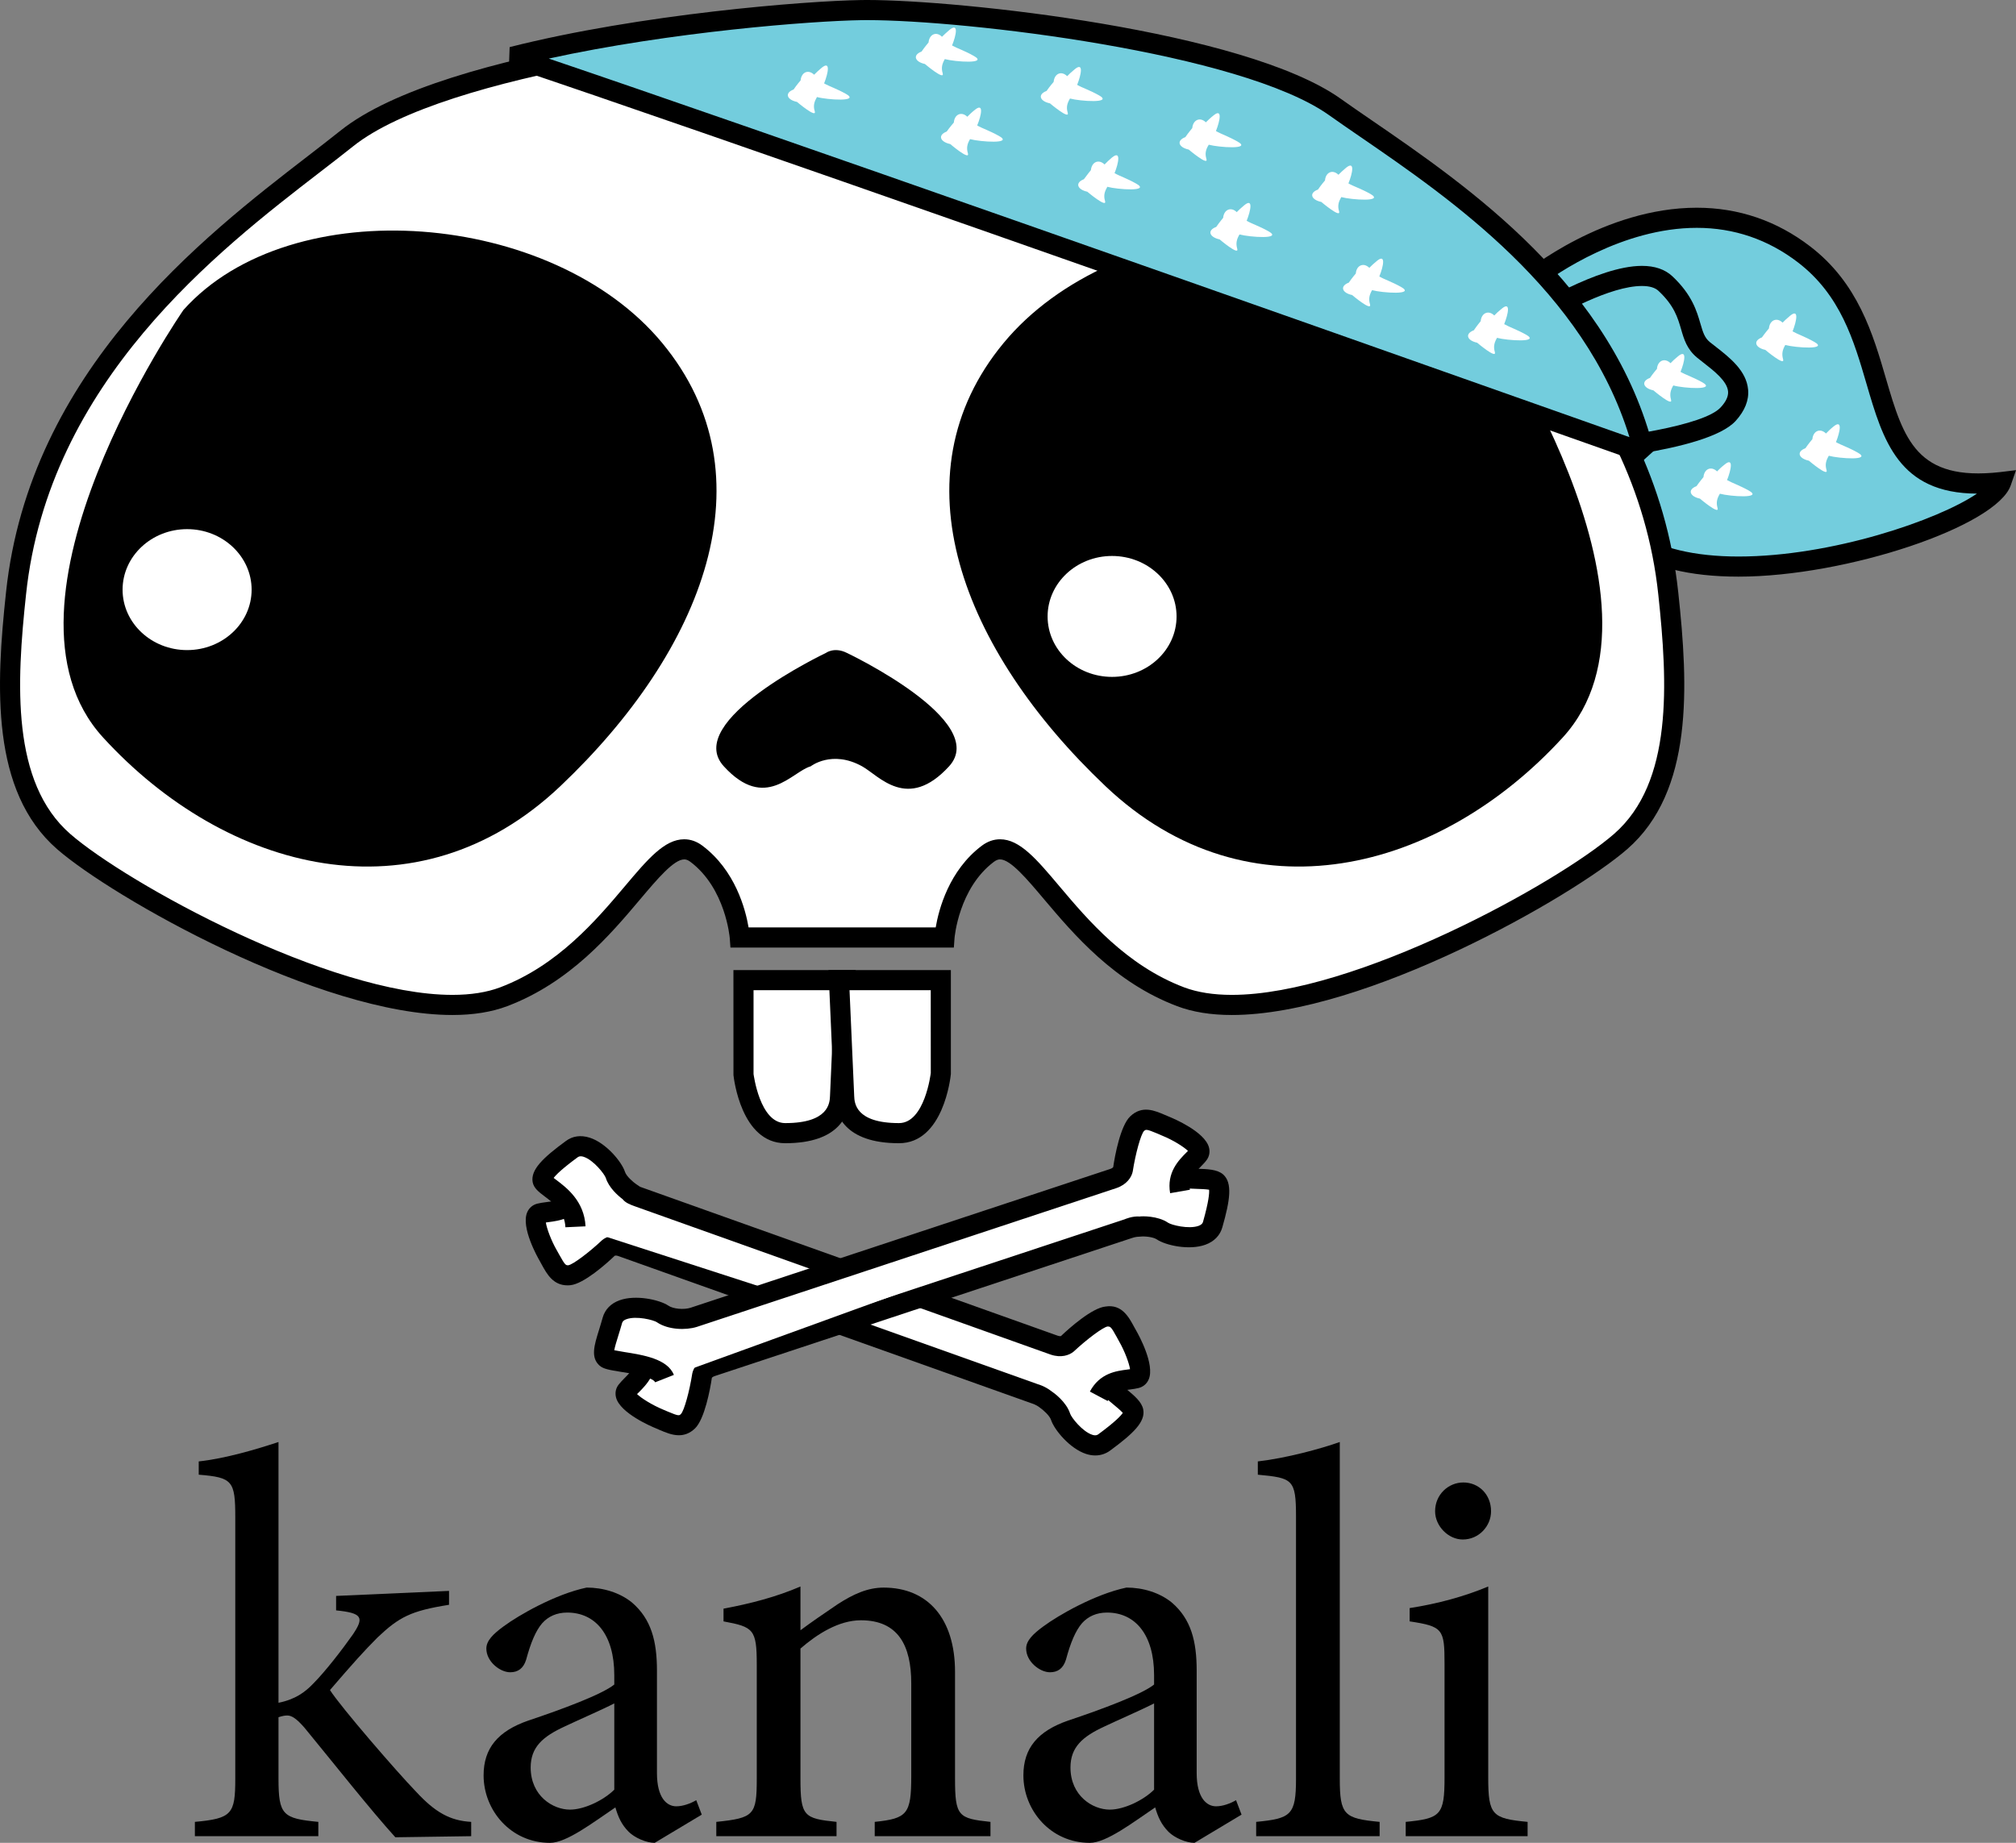 <?xml version="1.0" encoding="utf-8"?>
<!-- Kanali Logo by <a href="http://www.michaelmassie.com">Mike Massie</a> can be reused under the CC BY 4.0 license -->
<!-- Generator: Adobe Illustrator 15.1.0, SVG Export Plug-In . SVG Version: 6.00 Build 0)  -->
<!DOCTYPE svg PUBLIC "-//W3C//DTD SVG 1.0//EN" "http://www.w3.org/TR/2001/REC-SVG-20010904/DTD/svg10.dtd">
<svg version="1.0" id="Layer_1" xmlns="http://www.w3.org/2000/svg" xmlns:xlink="http://www.w3.org/1999/xlink" x="0px" y="0px"
	 width="359.688px" height="328.872px" viewBox="0 0 359.688 328.872" enable-background="new 0 0 359.688 328.872"
	 xml:space="preserve">
<rect x="0" y="0" width="359.688" height="328.872" fill="#808080" stroke="none"/>
<g>
	<path fill="#73CDDD" d="M272.941,50.202c0,0,26.612-21.915,48.933-4.802c19.349,14.827,6.913,43.997,35.179,40.632
		c-2.721,7.845-48.779,22.686-66.108,10.368C273.615,84.083,272.941,50.202,272.941,50.202z"/>
	<path d="M310.181,102.906c-8.749,0-15.563-1.697-20.274-5.041c-17.862-12.696-18.732-46.206-18.76-47.629l-0.014-0.869l0.673-0.554
		c0.575-0.477,14.441-11.743,30.93-11.743c7.445,0,14.259,2.321,20.232,6.905c8.539,6.548,11.188,15.591,13.516,23.576
		c3.183,10.908,5.51,18.375,20.358,16.699l2.847-0.343l-0.939,2.713C356.211,93.925,329.432,102.906,310.181,102.906z
		 M274.778,51.057c0.252,5.342,2.341,33.313,17.204,43.878c4.038,2.867,10.319,4.381,18.199,4.381
		c16.615,0,35.613-6.506,42.539-11.224c-13.993-0.049-16.754-9.513-19.685-19.531c-2.285-7.823-4.641-15.906-12.254-21.739
		c-5.328-4.087-11.399-6.162-18.045-6.162C289.5,40.66,277.695,48.862,274.778,51.057z"/>
</g>
<g>
	<path fill="#73CDDD" d="M273.601,56.847c0,0,17.989-11.49,23.555-6.232c5.58,5.244,3.575,9.19,6.772,11.819
		c3.197,2.615,9.198,6.225,4.402,11.476c-4.809,5.265-30.762,6.94-30.762,6.94L273.601,56.847z"/>
	<path d="M276.068,82.744l-4.431-26.772l0.996-0.638c0.504-0.322,12.45-7.887,20.316-7.887c2.299,0,4.122,0.624,5.44,1.865
		c3.505,3.288,4.36,6.26,4.991,8.434c0.477,1.647,0.771,2.545,1.683,3.302l1.065,0.834c2.439,1.907,5.482,4.27,5.763,7.662
		c0.168,1.9-0.589,3.772-2.229,5.581c-5.16,5.636-29.248,7.34-31.981,7.515L276.068,82.744z M275.563,57.745l3.505,21.2
		c9.885-0.764,24.957-2.987,27.929-6.247c0.968-1.044,1.388-1.977,1.318-2.846c-0.154-1.83-2.509-3.667-4.402-5.139l-1.122-0.89
		c-1.823-1.5-2.355-3.323-2.86-5.083c-0.603-2.061-1.22-4.199-4.01-6.814c-0.617-0.596-1.626-0.891-2.973-0.891
		C287.299,51.036,278.522,55.985,275.563,57.745z"/>
</g>
<path fill="#FFFFFF" d="M323.697,61.012c-1.696-0.96-2.916-1.332-3.87-1.879c0.715-1.837,1.206-4.15-0.462-2.769
	c-0.547,0.441-0.954,0.848-1.318,1.213c-1.065-1.024-2.313-0.421-2.439,1.03c0,0-0.701,0.827-1.248,1.605
	c-1.654,0.645-1.178,1.844,0.603,2.229c0,0,3.562,3.007,3.169,1.668c-0.294-1.024-0.07-1.739,0.393-2.545
	C320.36,62.063,326.333,62.47,323.697,61.012z"/>
<path fill="#FFFFFF" d="M312.032,87.553c-1.725-0.96-2.917-1.325-3.898-1.878c0.729-1.83,1.22-4.15-0.435-2.769
	c-0.575,0.441-0.981,0.848-1.346,1.22c-1.065-1.023-2.299-0.428-2.425,1.017c0,0-0.701,0.841-1.248,1.619
	c-1.668,0.638-1.178,1.844,0.617,2.222c0,0,3.561,3.015,3.141,1.662c-0.294-1.009-0.07-1.725,0.42-2.538
	C308.695,88.604,314.625,89.018,312.032,87.553z"/>
<path fill="#FFFFFF" d="M331.464,80.781c-1.71-0.967-2.93-1.325-3.897-1.878c0.729-1.83,1.22-4.15-0.449-2.776
	c-0.561,0.449-0.954,0.855-1.332,1.234c-1.065-1.038-2.299-0.428-2.426,1.009c0,0-0.715,0.841-1.248,1.626
	c-1.668,0.631-1.178,1.837,0.617,2.215c0,0,3.562,3.021,3.155,1.662c-0.309-1.002-0.07-1.718,0.407-2.538
	C328.127,81.833,334.059,82.246,331.464,80.781z"/>
<g>
	<path fill="#FFFFFF" d="M132.649,181.282v10.389c0,0,1.094,10.551,7.445,10.551c6.337,0,9.604-2.341,9.786-6.534
		c0.196-4.185,0.912-20.772,0.912-20.772h-18.143V181.282z"/>
	<path d="M140.095,204.017c-7.88,0-9.177-11.665-9.233-12.163l-0.007-18.731h21.809l-0.077,1.872c0,0-0.715,16.594-0.911,20.779
		C151.542,198.85,149.86,204.017,140.095,204.017z M134.444,191.671c0.014,0,1.093,8.756,5.65,8.756
		c7.781,0,7.942-3.624,7.992-4.816c0.154-3.323,0.638-14.441,0.834-18.9h-14.476V191.671L134.444,191.671z"/>
</g>
<g>
	<path fill="#FFFFFF" d="M167.855,181.282v10.389c0,0-1.093,10.551-7.459,10.551c-6.323,0-9.604-2.341-9.786-6.534
		c-0.183-4.185-0.912-20.772-0.912-20.772h18.157V181.282z"/>
	<path d="M160.396,204.017c-9.765,0-11.448-5.167-11.581-8.251l-0.996-22.644h21.831v18.549
		C169.587,192.352,168.291,204.017,160.396,204.017z M151.57,176.711l0.834,18.9c0.049,1.192,0.21,4.816,7.992,4.816
		c4.592,0,5.665-8.854,5.671-8.945l-0.007-14.771H151.57z"/>
</g>
<g>
	<path fill="#FFFFFF" d="M150.54,4.466c-16.531,0.294-71.142,6.225-88.667,20.246C44.36,38.718,7.43,62.736,2.859,105.899
		c-1.641,15.255-2.93,34.309,8.497,44.278c11.427,9.962,57.934,35.494,78.502,27.705c20.555-7.774,27.285-30.825,34.379-25.532
		c7.081,5.307,7.753,14.953,7.753,14.953h36.524c0,0,0.673-9.646,7.753-14.953c7.095-5.293,13.825,17.757,34.379,25.532
		c20.555,7.789,67.076-17.743,78.503-27.705c11.427-9.969,10.137-29.023,8.497-44.278c-4.571-43.163-41.502-67.181-59.014-81.187
		C221.107,10.691,167.042,4.164,150.54,4.466z"/>
	<path d="M219.775,181.135L219.775,181.135c-3.729,0-7.011-0.533-9.759-1.577c-11.203-4.234-18.423-12.794-23.709-19.041
		c-3.099-3.68-6.029-7.15-7.88-7.15c-0.224,0-0.575,0.042-1.086,0.42c-6.31,4.732-7.031,13.558-7.039,13.643l-0.119,1.668h-39.861
		l-0.119-1.668c-0.007-0.084-0.729-8.911-7.045-13.643c-0.504-0.378-0.855-0.42-1.08-0.42c-1.851,0-4.781,3.47-7.887,7.15
		c-5.271,6.247-12.492,14.806-23.695,19.041c-2.755,1.044-6.043,1.577-9.773,1.577c-23.765,0-60.696-21.017-70.545-29.605
		c-11.833-10.326-10.908-29.065-9.106-45.82c4.192-39.56,35.276-63.528,53.847-77.851c2.11-1.626,4.066-3.141,5.833-4.55
		C79.265,8.497,136.084,2.93,150.505,2.671l1.178-0.007c17.147,0,70.195,6.344,88.072,20.646c1.767,1.409,3.729,2.923,5.833,4.55
		c18.578,14.322,49.648,38.291,53.84,77.851c1.809,16.755,2.734,35.494-9.099,45.82
		C280.471,160.118,243.554,181.135,219.775,181.135z M178.427,149.777c3.52,0,6.506,3.533,10.628,8.426
		c5.02,5.945,11.89,14.091,22.223,18.003c2.355,0.883,5.202,1.339,8.497,1.339c21.928,0,58.13-19.952,68.197-28.722
		c10.529-9.19,9.59-26.878,7.894-42.735c-4.038-38.031-34.351-61.418-52.466-75.39c-2.131-1.634-4.108-3.162-5.889-4.585
		c-16.376-13.103-67.581-19.86-85.829-19.86l-1.107,0.007c-18.276,0.323-71.149,6.709-87.581,19.854
		c-1.781,1.423-3.758,2.951-5.882,4.585C38.99,44.67,8.67,68.057,4.646,106.088c-1.71,15.857-2.643,33.545,7.887,42.735
		c10.067,8.77,46.262,28.722,68.19,28.722c3.295,0,6.155-0.456,8.497-1.339c10.333-3.912,17.21-12.058,22.23-18.003
		c4.122-4.893,7.108-8.426,10.627-8.426c1.136,0,2.222,0.378,3.232,1.136c5.889,4.409,7.711,11.406,8.251,14.596h33.384
		c0.54-3.19,2.362-10.187,8.244-14.596C176.205,150.156,177.292,149.777,178.427,149.777z"/>
</g>
<path d="M32.737,55.305c0,0-36.272,52.318-14.357,76.294c21.915,23.969,55.971,32.991,81.587,8.707
	c25.616-24.284,37.758-55.41,18.199-79.077C98.621,37.562,51.959,33.825,32.737,55.305z"/>
<path d="M153.821,136.759c3.015,1.668,8.076,8.104,15.507,0c7.403-8.09-18.213-20.232-18.213-20.232c-2.257-1.149-3.771,0-3.771,0
	s-25.616,12.142-18.199,20.232c7.403,8.104,12.142,0.939,15.493,0C144.637,136.759,148.423,133.766,153.821,136.759z"/>
<g>
	<g>
		<path fill="#FFFFFF" d="M102.981,213.327c-1.71,3.168-4.837,2.748-6.674,3.21c-1.851,0.463,0.294,5.426,1.514,7.529
			c1.192,2.103,1.752,3.702,3.771,3.505c2.033-0.196,7.066-4.949,7.066-4.949s0.813-0.687,2.3-0.154l73.637,26.261
			c0,0,1.009,0.252,1.907,0.968c0,0,2.187,1.472,2.72,3.126c0.533,1.654,4.851,6.758,7.795,4.585c2.93-2.159,5.44-4.263,5.188-5.552
			c-0.238-1.262-3.701-3.337-4.08-4.234"/>
		<path d="M195.42,259.735c-0.533,0-1.08-0.084-1.64-0.266c-2.888-0.939-5.679-4.291-6.268-6.099
			c-0.238-0.743-1.43-1.795-2.005-2.188c-0.687-0.533-1.36-0.715-1.36-0.715l-73.792-26.303c-0.456-0.182-0.652-0.056-0.673-0.07
			c-1.438,1.388-5.531,5.033-7.915,5.258c-0.182,0.028-0.351,0.028-0.512,0.028c-2.573,0-3.681-2.033-4.585-3.673l-0.414-0.757
			c-0.336-0.575-3.337-5.889-2.201-8.595c0.344-0.799,0.981-1.346,1.816-1.556c0.456-0.112,0.988-0.196,1.563-0.267
			c1.907-0.238,3.127-0.504,3.968-2.061l3.154,1.71c-1.773,3.281-4.837,3.674-6.667,3.912c-0.175,0.028-0.337,0.042-0.498,0.07
			c0.147,1.038,0.939,3.211,1.977,5.006l0.456,0.813c1.031,1.879,1.157,1.823,1.591,1.809c0.813-0.14,3.625-2.229,6.008-4.473
			c0.807-0.687,2.313-1.206,4.136-0.533l73.637,26.247l0,0c0.028,0,1.276,0.351,2.426,1.262c0.336,0.21,2.622,1.837,3.309,3.982
			c0.21,0.673,2.173,3.197,3.954,3.771c0.603,0.21,0.939,0.014,1.066-0.084c3.084-2.271,4.066-3.351,4.375-3.828
			c-0.379-0.435-1.192-1.108-1.669-1.5c-1.191-0.981-1.865-1.57-2.187-2.313l3.309-1.402c0.07,0.042,0.729,0.589,1.164,0.954
			c1.416,1.178,2.762,2.285,3.028,3.645c0.421,2.202-1.738,4.276-5.889,7.333C197.285,259.441,196.388,259.735,195.42,259.735z"/>
	</g>
	<g>
		<path fill="#FFFFFF" d="M102.673,218.935c-0.252-5.356-5.622-7.024-5.875-8.3c-0.238-1.276,2.257-3.393,5.202-5.552
			c2.93-2.159,7.263,2.944,7.795,4.599c0.519,1.654,2.72,3.141,2.72,3.141s-0.28,0.168,1.276,0.729l74.268,26.5
			c1.486,0.519,2.286-0.168,2.286-0.168s5.047-4.739,7.066-4.935c2.033-0.21,2.594,1.374,3.786,3.491
			c1.206,2.103,3.351,7.066,1.514,7.529c-1.851,0.463-4.978,0.042-6.674,3.211"/>
		<path d="M197.622,250.019l-3.169-1.683c1.767-3.309,4.725-3.673,6.674-3.926c0.168-0.028,0.323-0.042,0.491-0.07
			c-0.154-1.038-0.939-3.211-1.977-5.006l-0.435-0.799c-1.009-1.865-1.136-1.795-1.612-1.809c-0.813,0.14-3.631,2.229-6.015,4.458
			c-0.813,0.687-2.257,1.178-4.108,0.561l-74.282-26.499c-0.715-0.267-1.612-0.589-2.11-1.248c-0.834-0.631-2.454-2.047-2.994-3.786
			c-0.217-0.659-2.173-3.197-3.961-3.771c-0.659-0.21-0.925,0-1.059,0.084c-2.825,2.075-3.884,3.155-4.283,3.688
			c0.175,0.14,0.364,0.28,0.533,0.407c1.725,1.304,4.936,3.715,5.153,8.23l-3.589,0.168c-0.133-2.832-2.125-4.318-3.723-5.524
			c-1.023-0.771-1.907-1.444-2.117-2.509c-0.414-2.229,1.851-4.375,5.903-7.347c1.227-0.925,2.706-1.107,4.283-0.603
			c2.896,0.926,5.7,4.291,6.281,6.099c0.239,0.757,1.43,1.809,2.012,2.201l0.666,0.449c0.07,0.028,0.14,0.056,0.217,0.084
			l74.261,26.485c0.42,0.154,0.659,0.084,0.645,0.07c1.458-1.402,5.552-5.034,7.936-5.258c2.917-0.463,4.165,1.893,5.118,3.66
			l0.407,0.729c0.336,0.589,3.309,5.931,2.187,8.595c-0.336,0.799-0.981,1.346-1.809,1.556c-0.462,0.112-0.996,0.196-1.57,0.267
			C199.669,248.21,198.449,248.477,197.622,250.019z"/>
	</g>
</g>
<g>
	<g>
		<path fill="#FFFFFF" d="M115.082,241.564c0.617,3.533-2.117,5.132-3.281,6.618c-1.178,1.486,3.562,4.094,5.819,5.02
			c2.243,0.925,3.659,1.823,5.132,0.421c1.472-1.402,2.538-8.23,2.538-8.23s0.21-1.051,1.71-1.542l74.24-24.551
			c0,0,0.939-0.42,2.075-0.406c0,0,2.65-0.183,4.08,0.799s7.992,2.355,8.973-1.178c0.996-3.505,1.654-6.702,0.673-7.571
			c-0.967-0.841-4.963-0.364-5.818-0.841"/>
		<path d="M121.117,256.132c-1.213,0-2.383-0.505-3.414-0.939l-0.771-0.336c-0.638-0.252-6.281-2.65-7.018-5.454
			c-0.217-0.841-0.049-1.668,0.477-2.328c0.287-0.365,0.659-0.757,1.065-1.164c1.353-1.36,2.159-2.313,1.858-4.038l3.533-0.617
			c0.645,3.688-1.542,5.875-2.846,7.193c-0.119,0.112-0.231,0.224-0.344,0.336c0.764,0.743,2.72,1.963,4.641,2.762l0.827,0.351
			c1.984,0.841,2.061,0.757,2.383,0.42c0.561-0.603,1.5-3.968,2.005-7.207c0.204-1.038,1.087-2.37,2.923-2.973l74.24-24.55l0,0
			c-0.028,0,1.36-0.603,2.664-0.491c0.365-0.07,3.211-0.154,5.062,1.108c0.589,0.406,3.66,1.191,5.44,0.561
			c0.659-0.252,0.757-0.575,0.799-0.729c1.052-3.715,1.136-5.174,1.08-5.721c-0.561-0.098-1.612-0.14-2.229-0.154
			c-1.528-0.056-2.44-0.098-3.141-0.491l1.739-3.141c0.238-0.028,0.954,0.028,1.514,0.042c1.837,0.056,3.575,0.112,4.613,1.009
			c1.711,1.514,1.248,4.599-0.126,9.422c-0.407,1.472-1.458,2.552-3.028,3.127c-2.889,1.051-7.123,0.112-8.679-0.954
			c-0.631-0.42-2.089-0.589-2.958-0.491h-0.014c-0.841,0-1.444,0.252-1.458,0.252l-74.394,24.621
			c-0.456,0.14-0.554,0.336-0.554,0.336c-0.294,2.005-1.29,7.375-3.014,9.029C123.045,255.824,122.071,256.132,121.117,256.132z"/>
	</g>
	<g>
		<path fill="#FFFFFF" d="M118.559,246.023c-1.15-2.888-9.436-2.832-10.403-3.673c-0.981-0.869,0.112-3.183,1.093-6.702
			c0.981-3.505,7.543-2.146,8.974-1.164s3.968,1.108,5.538,0.603l74.857-24.761c1.5-0.505,1.711-1.542,1.711-1.542
			s1.065-6.842,2.538-8.237c1.472-1.402,2.888-0.484,5.131,0.441c2.244,0.911,6.982,3.505,5.819,5.005
			c-1.164,1.5-3.898,3.099-3.281,6.632"/>
		<path d="M116.89,246.682c-0.386-0.967-4.704-1.654-6.12-1.865c-2.138-0.351-3.105-0.519-3.792-1.108
			c-1.634-1.458-0.96-3.617-0.112-6.351c0.203-0.673,0.435-1.402,0.652-2.188c0.414-1.486,1.465-2.566,3.028-3.126
			c2.854-1.038,7.123-0.098,8.693,0.953c0.841,0.589,2.755,0.771,3.975,0.379l74.843-24.761c0.449-0.14,0.561-0.336,0.561-0.351
			c0.281-1.991,1.29-7.382,3.015-9.022c2.131-2.061,4.402-1.044,6.239-0.259l0.813,0.343c0.631,0.26,6.253,2.615,7.011,5.433
			c0.224,0.827,0.056,1.668-0.463,2.328c-0.294,0.393-0.673,0.771-1.08,1.192c-1.346,1.36-2.145,2.313-1.851,4.038l-3.533,0.617
			c-0.645-3.673,1.528-5.875,2.832-7.193c0.126-0.112,0.238-0.238,0.351-0.351c-0.757-0.743-2.706-1.963-4.627-2.734l-0.869-0.378
			c-1.963-0.827-2.019-0.715-2.355-0.435c-0.561,0.617-1.5,3.982-2.005,7.221c-0.196,1.023-1.08,2.341-2.902,2.958l-74.871,24.775
			c-1.97,0.617-5.118,0.533-7.116-0.827c-0.582-0.407-3.688-1.192-5.44-0.547c-0.659,0.238-0.743,0.561-0.785,0.715
			c-0.231,0.827-0.47,1.584-0.687,2.285c-0.273,0.883-0.603,1.935-0.701,2.538c0.484,0.098,1.178,0.21,1.738,0.309
			c3.457,0.547,7.754,1.22,8.896,4.094L116.89,246.682z"/>
	</g>
</g>
<path d="M264.473,55.305c0,0,36.272,52.318,14.357,76.294c-21.915,23.969-55.971,32.991-81.587,8.707
	c-25.616-24.284-37.758-55.41-18.199-79.077C198.589,37.562,245.25,33.825,264.473,55.305z"/>
<g>
	<path fill="#73CDDD" d="M238.156,19.083C221.331,7.108,169.51,1.549,153.667,1.802c-11.09,0.175-40.113,2.727-62.294,8.342
		C128.709,22.629,240.315,62.07,293.37,80.851C285.42,48.708,253.775,30.194,238.156,19.083z"/>
	<path d="M292.767,82.541C219.214,56.504,124.475,23.106,90.804,11.848l0.126-3.442c23.345-5.91,52.837-8.244,62.708-8.398
		L154.746,0c16.439,0,67.3,5.419,84.447,17.617c1.668,1.192,3.533,2.468,5.524,3.834c17.175,11.792,43.142,29.619,50.391,58.972
		L292.767,82.541z M97.906,10.453C135.194,23.085,221.64,53.56,290.72,78.012c-8.006-26.121-31.968-42.567-48.036-53.602
		c-2.005-1.381-3.884-2.664-5.566-3.863c-15.717-11.188-64.86-16.958-82.373-16.958l-1.051,0.007
		C144.798,3.736,119.736,5.671,97.906,10.453z"/>
</g>
<path fill="#FFFFFF" d="M150.933,16.755c-1.71-0.954-2.917-1.311-3.898-1.872c0.729-1.837,1.206-4.144-0.449-2.776
	c-0.533,0.442-0.953,0.848-1.332,1.227c-1.065-1.031-2.285-0.421-2.411,1.016c0,0-0.729,0.834-1.248,1.62
	c-1.668,0.631-1.206,1.844,0.603,2.215c0,0,3.561,3.021,3.168,1.668c-0.322-1.01-0.07-1.725,0.393-2.538
	C147.582,17.82,153.541,18.22,150.933,16.755z"/>
<path fill="#FFFFFF" d="M178.259,24.277c-1.725-0.967-2.944-1.332-3.912-1.886c0.757-1.83,1.234-4.15-0.435-2.769
	c-0.561,0.442-0.967,0.848-1.332,1.213c-1.051-1.017-2.299-0.414-2.397,1.03c0,0-0.729,0.834-1.276,1.613
	c-1.654,0.638-1.178,1.844,0.631,2.229c0,0,3.533,3.015,3.155,1.662c-0.309-1.01-0.098-1.731,0.378-2.538
	C174.922,25.322,180.867,25.735,178.259,24.277z"/>
<path fill="#FFFFFF" d="M202.739,32.781c-1.71-0.968-2.916-1.325-3.884-1.879c0.729-1.83,1.206-4.157-0.477-2.776
	c-0.533,0.448-0.939,0.855-1.304,1.227c-1.066-1.03-2.299-0.428-2.44,1.01c0,0-0.701,0.848-1.248,1.619
	c-1.655,0.645-1.164,1.851,0.603,2.229c0,0,3.576,3.014,3.169,1.661c-0.309-1.009-0.056-1.725,0.407-2.538
	C199.389,33.832,205.347,34.246,202.739,32.781z"/>
<path fill="#FFFFFF" d="M226.336,41.284c-1.71-0.96-2.944-1.325-3.912-1.879c0.729-1.83,1.22-4.143-0.435-2.769
	c-0.561,0.449-0.968,0.855-1.332,1.22c-1.052-1.023-2.3-0.427-2.426,1.017c0,0-0.701,0.841-1.234,1.62
	c-1.696,0.638-1.192,1.844,0.603,2.229c0,0,3.547,3.008,3.141,1.662c-0.294-1.017-0.07-1.731,0.407-2.545
	C222.985,42.336,228.93,42.75,226.336,41.284z"/>
<path fill="#FFFFFF" d="M249.99,51.218c-1.725-0.96-2.931-1.318-3.898-1.878c0.743-1.823,1.22-4.143-0.449-2.762
	c-0.533,0.441-0.967,0.841-1.332,1.22c-1.038-1.023-2.313-0.428-2.412,1.017c0,0-0.729,0.841-1.248,1.619
	c-1.668,0.638-1.192,1.844,0.589,2.215c0,0,3.561,3.021,3.197,1.662c-0.309-1.002-0.098-1.717,0.364-2.531
	C246.639,52.276,252.598,52.69,249.99,51.218z"/>
<path fill="#FFFFFF" d="M272.283,59.729c-1.725-0.96-2.93-1.325-3.912-1.886c0.729-1.823,1.22-4.136-0.435-2.755
	c-0.546,0.441-0.981,0.841-1.332,1.213c-1.051-1.031-2.299-0.428-2.425,1.016c0,0-0.701,0.841-1.22,1.62
	c-1.668,0.638-1.206,1.844,0.589,2.222c0,0,3.547,3.015,3.154,1.654c-0.294-1.002-0.07-1.717,0.393-2.523
	C268.932,60.78,274.876,61.187,272.283,59.729z"/>
<path fill="#FFFFFF" d="M196.08,17.014c-1.71-0.96-2.944-1.318-3.898-1.872c0.729-1.83,1.206-4.15-0.449-2.769
	c-0.546,0.435-0.953,0.841-1.332,1.22c-1.066-1.038-2.286-0.428-2.412,1.017c0,0-0.729,0.841-1.262,1.619
	c-1.668,0.638-1.191,1.844,0.603,2.215c0,0,3.575,3.021,3.169,1.662c-0.309-1.002-0.07-1.718,0.406-2.524
	C192.729,18.08,198.688,18.479,196.08,17.014z"/>
<path fill="#FFFFFF" d="M220.812,25.272c-1.711-0.967-2.917-1.332-3.87-1.886c0.729-1.837,1.206-4.143-0.449-2.769
	c-0.561,0.441-0.967,0.848-1.346,1.213c-1.065-1.024-2.299-0.414-2.426,1.03c0,0-0.701,0.834-1.234,1.612
	c-1.668,0.638-1.191,1.837,0.603,2.223c0,0,3.575,3.021,3.155,1.668c-0.309-1.01-0.084-1.732,0.42-2.538
	C217.489,26.317,223.42,26.724,220.812,25.272z"/>
<path fill="#FFFFFF" d="M244.507,34.61c-1.725-0.967-2.944-1.318-3.926-1.879c0.743-1.823,1.22-4.143-0.449-2.769
	c-0.533,0.442-0.953,0.848-1.332,1.227c-1.051-1.024-2.285-0.428-2.397,1.009c0,0-0.729,0.848-1.248,1.626
	c-1.683,0.631-1.206,1.844,0.589,2.215c0,0,3.561,3.021,3.168,1.662c-0.309-1.002-0.07-1.718,0.393-2.531
	C241.128,35.669,247.087,36.083,244.507,34.61z"/>
<path fill="#FFFFFF" d="M173.758,9.99c-1.696-0.967-2.916-1.325-3.897-1.872c0.743-1.837,1.234-4.157-0.463-2.776
	c-0.533,0.442-0.939,0.849-1.332,1.22c-1.023-1.023-2.271-0.427-2.397,1.017c0,0-0.715,0.841-1.248,1.62
	c-1.654,0.638-1.178,1.844,0.603,2.222c0,0,3.547,3.015,3.169,1.662c-0.309-1.01-0.084-1.725,0.378-2.538
	C170.421,11.048,176.38,11.455,173.758,9.99z"/>
<path fill="#FFFFFF" d="M303.731,68.232c-1.725-0.96-2.944-1.318-3.898-1.872c0.743-1.836,1.22-4.15-0.449-2.769
	c-0.547,0.435-0.967,0.841-1.332,1.22c-1.065-1.038-2.313-0.427-2.425,1.017c0,0-0.715,0.841-1.248,1.612
	c-1.668,0.638-1.178,1.844,0.617,2.223c0,0,3.547,3.021,3.141,1.661c-0.281-1.002-0.07-1.717,0.406-2.538
	C300.38,69.298,306.325,69.69,303.731,68.232z"/>
<path fill="#FFFFFF" d="M44.893,105.233c0,5.952-5.16,10.782-11.511,10.782c-6.352,0-11.511-4.83-11.511-10.782
	c0-5.952,5.16-10.803,11.511-10.803C39.733,94.43,44.893,99.281,44.893,105.233z"/>
<path fill="#FFFFFF" d="M209.918,110.014c0,5.959-5.16,10.782-11.511,10.782c-6.352,0-11.497-4.823-11.497-10.782
	c0-5.952,5.146-10.796,11.497-10.796C204.758,99.218,209.918,104.062,209.918,110.014z"/>
<g>
	<path d="M70.537,327.877c-4.557-5.034-10.768-12.928-16.208-19.545c-1.388-1.599-2.271-2.188-3.07-2.188
		c-0.491,0-0.981,0.112-1.57,0.309v10.964c0,6.506,0.785,7.108,7.108,7.712v2.552H34.77v-2.552c6.618-0.604,7.207-1.402,7.207-7.712
		v-46.633c0-6.534-0.491-7.123-6.52-7.613v-2.369c4.739-0.505,10.375-2.188,14.231-3.463v46.535
		c2.958-0.589,4.739-1.879,6.225-3.449c2.173-2.188,5.132-6.029,7.01-8.693c2.075-3.07,1.781-3.869-2.958-4.346v-2.58l20.148-0.897
		v2.481c-6.814,1.08-8.889,2.174-12.745,5.819c-2.468,2.481-4.249,4.458-8.497,9.394c1.879,2.973,11.959,14.624,15.311,18.087
		c3.463,3.758,6.127,5.229,9.885,5.44v2.552L70.537,327.877z"/>
	<path d="M116.806,328.872c-1.472,0-3.547-0.884-4.641-1.977c-1.29-1.29-1.879-2.664-2.37-4.347
		c-3.954,2.664-8.693,6.323-11.665,6.323c-7.011,0-11.848-5.818-11.848-12.044c0-4.852,2.566-7.907,8.006-9.786
		c5.917-1.978,13.137-4.655,15.311-6.422v-1.683c0-7.207-3.365-11.16-8.398-11.16c-1.879,0-3.365,0.687-4.444,1.879
		c-1.192,1.374-2.075,3.547-2.875,6.505c-0.491,1.599-1.472,2.271-2.86,2.271c-1.78,0-4.248-1.879-4.248-4.234
		c0-1.388,1.192-2.579,3.07-3.953c2.664-1.978,9.184-5.735,14.82-6.927c2.958,0,5.917,0.897,8.09,2.664
		c3.463,2.973,4.458,6.926,4.458,12.17v18.27c0,4.444,1.767,5.931,3.449,5.931c1.192,0,2.566-0.505,3.562-1.094l0.981,2.58
		L116.806,328.872z M109.599,303.985c-2.075,1.079-6.814,3.141-8.889,4.136c-3.855,1.781-6.029,3.659-6.029,7.305
		c0,5.048,3.954,7.516,7.01,7.516c2.566,0,6.029-1.683,7.908-3.562V303.985z"/>
	<path d="M156.064,327.681v-2.552c5.833-0.604,6.52-1.402,6.52-8.217v-16.488c0-6.814-2.37-11.272-8.987-11.272
		c-3.954,0-7.81,2.468-10.782,5.047v23.219c0,6.716,0.603,7.108,6.436,7.712v2.552h-21.452v-2.552
		c6.73-0.701,7.221-1.206,7.221-7.712v-20.358c0-6.323-0.589-6.716-5.931-7.711v-2.271c4.739-0.884,9.38-2.075,13.726-3.954v7.81
		c1.977-1.472,4.15-2.958,6.632-4.641c2.762-1.781,5.328-2.973,8.202-2.973c7.894,0,12.745,5.538,12.745,15.03v19.068
		c0,6.716,0.589,7.108,6.323,7.712v2.552H156.064z"/>
	<path d="M213.115,328.872c-1.472,0-3.547-0.884-4.641-1.977c-1.276-1.29-1.879-2.664-2.37-4.347
		c-3.954,2.664-8.693,6.323-11.666,6.323c-7.01,0-11.847-5.818-11.847-12.044c0-4.852,2.565-7.907,8.006-9.786
		c5.917-1.978,13.137-4.655,15.311-6.422v-1.683c0-7.207-3.365-11.16-8.398-11.16c-1.879,0-3.365,0.687-4.445,1.879
		c-1.191,1.374-2.075,3.547-2.874,6.505c-0.491,1.599-1.472,2.271-2.86,2.271c-1.781,0-4.248-1.879-4.248-4.234
		c0-1.388,1.191-2.579,3.07-3.953c2.664-1.978,9.184-5.735,14.82-6.927c2.958,0,5.917,0.897,8.09,2.664
		c3.463,2.973,4.444,6.926,4.444,12.17v18.27c0,4.444,1.781,5.931,3.463,5.931c1.191,0,2.566-0.505,3.561-1.094l0.981,2.58
		L213.115,328.872z M205.908,303.985c-2.075,1.079-6.814,3.141-8.889,4.136c-3.856,1.781-6.029,3.659-6.029,7.305
		c0,5.048,3.954,7.516,7.01,7.516c2.566,0,6.029-1.683,7.908-3.562V303.985z"/>
	<path d="M224.121,327.681v-2.552c6.226-0.604,7.109-1.206,7.109-7.712v-46.745c0-6.702-0.589-6.913-6.814-7.501v-2.369
		c5.132-0.589,11.259-2.271,14.624-3.463v60.079c0,6.506,0.785,7.108,7.108,7.712v2.552H224.121z"/>
	<path d="M250.803,327.681v-2.552c6.225-0.604,6.926-1.206,6.926-7.908v-20.358c0-6.127-0.294-6.617-6.225-7.515v-2.37
		c5.033-0.785,9.772-2.075,14.021-3.855v34.099c0,6.702,0.701,7.305,7.024,7.908v2.552H250.803z M256.046,269.69
		c0-2.973,2.37-5.132,5.034-5.132c2.776,0,4.949,2.159,4.949,5.132c0,2.664-2.173,5.047-5.047,5.047
		C258.416,274.737,256.046,272.354,256.046,269.69z"/>
</g>
</svg>

